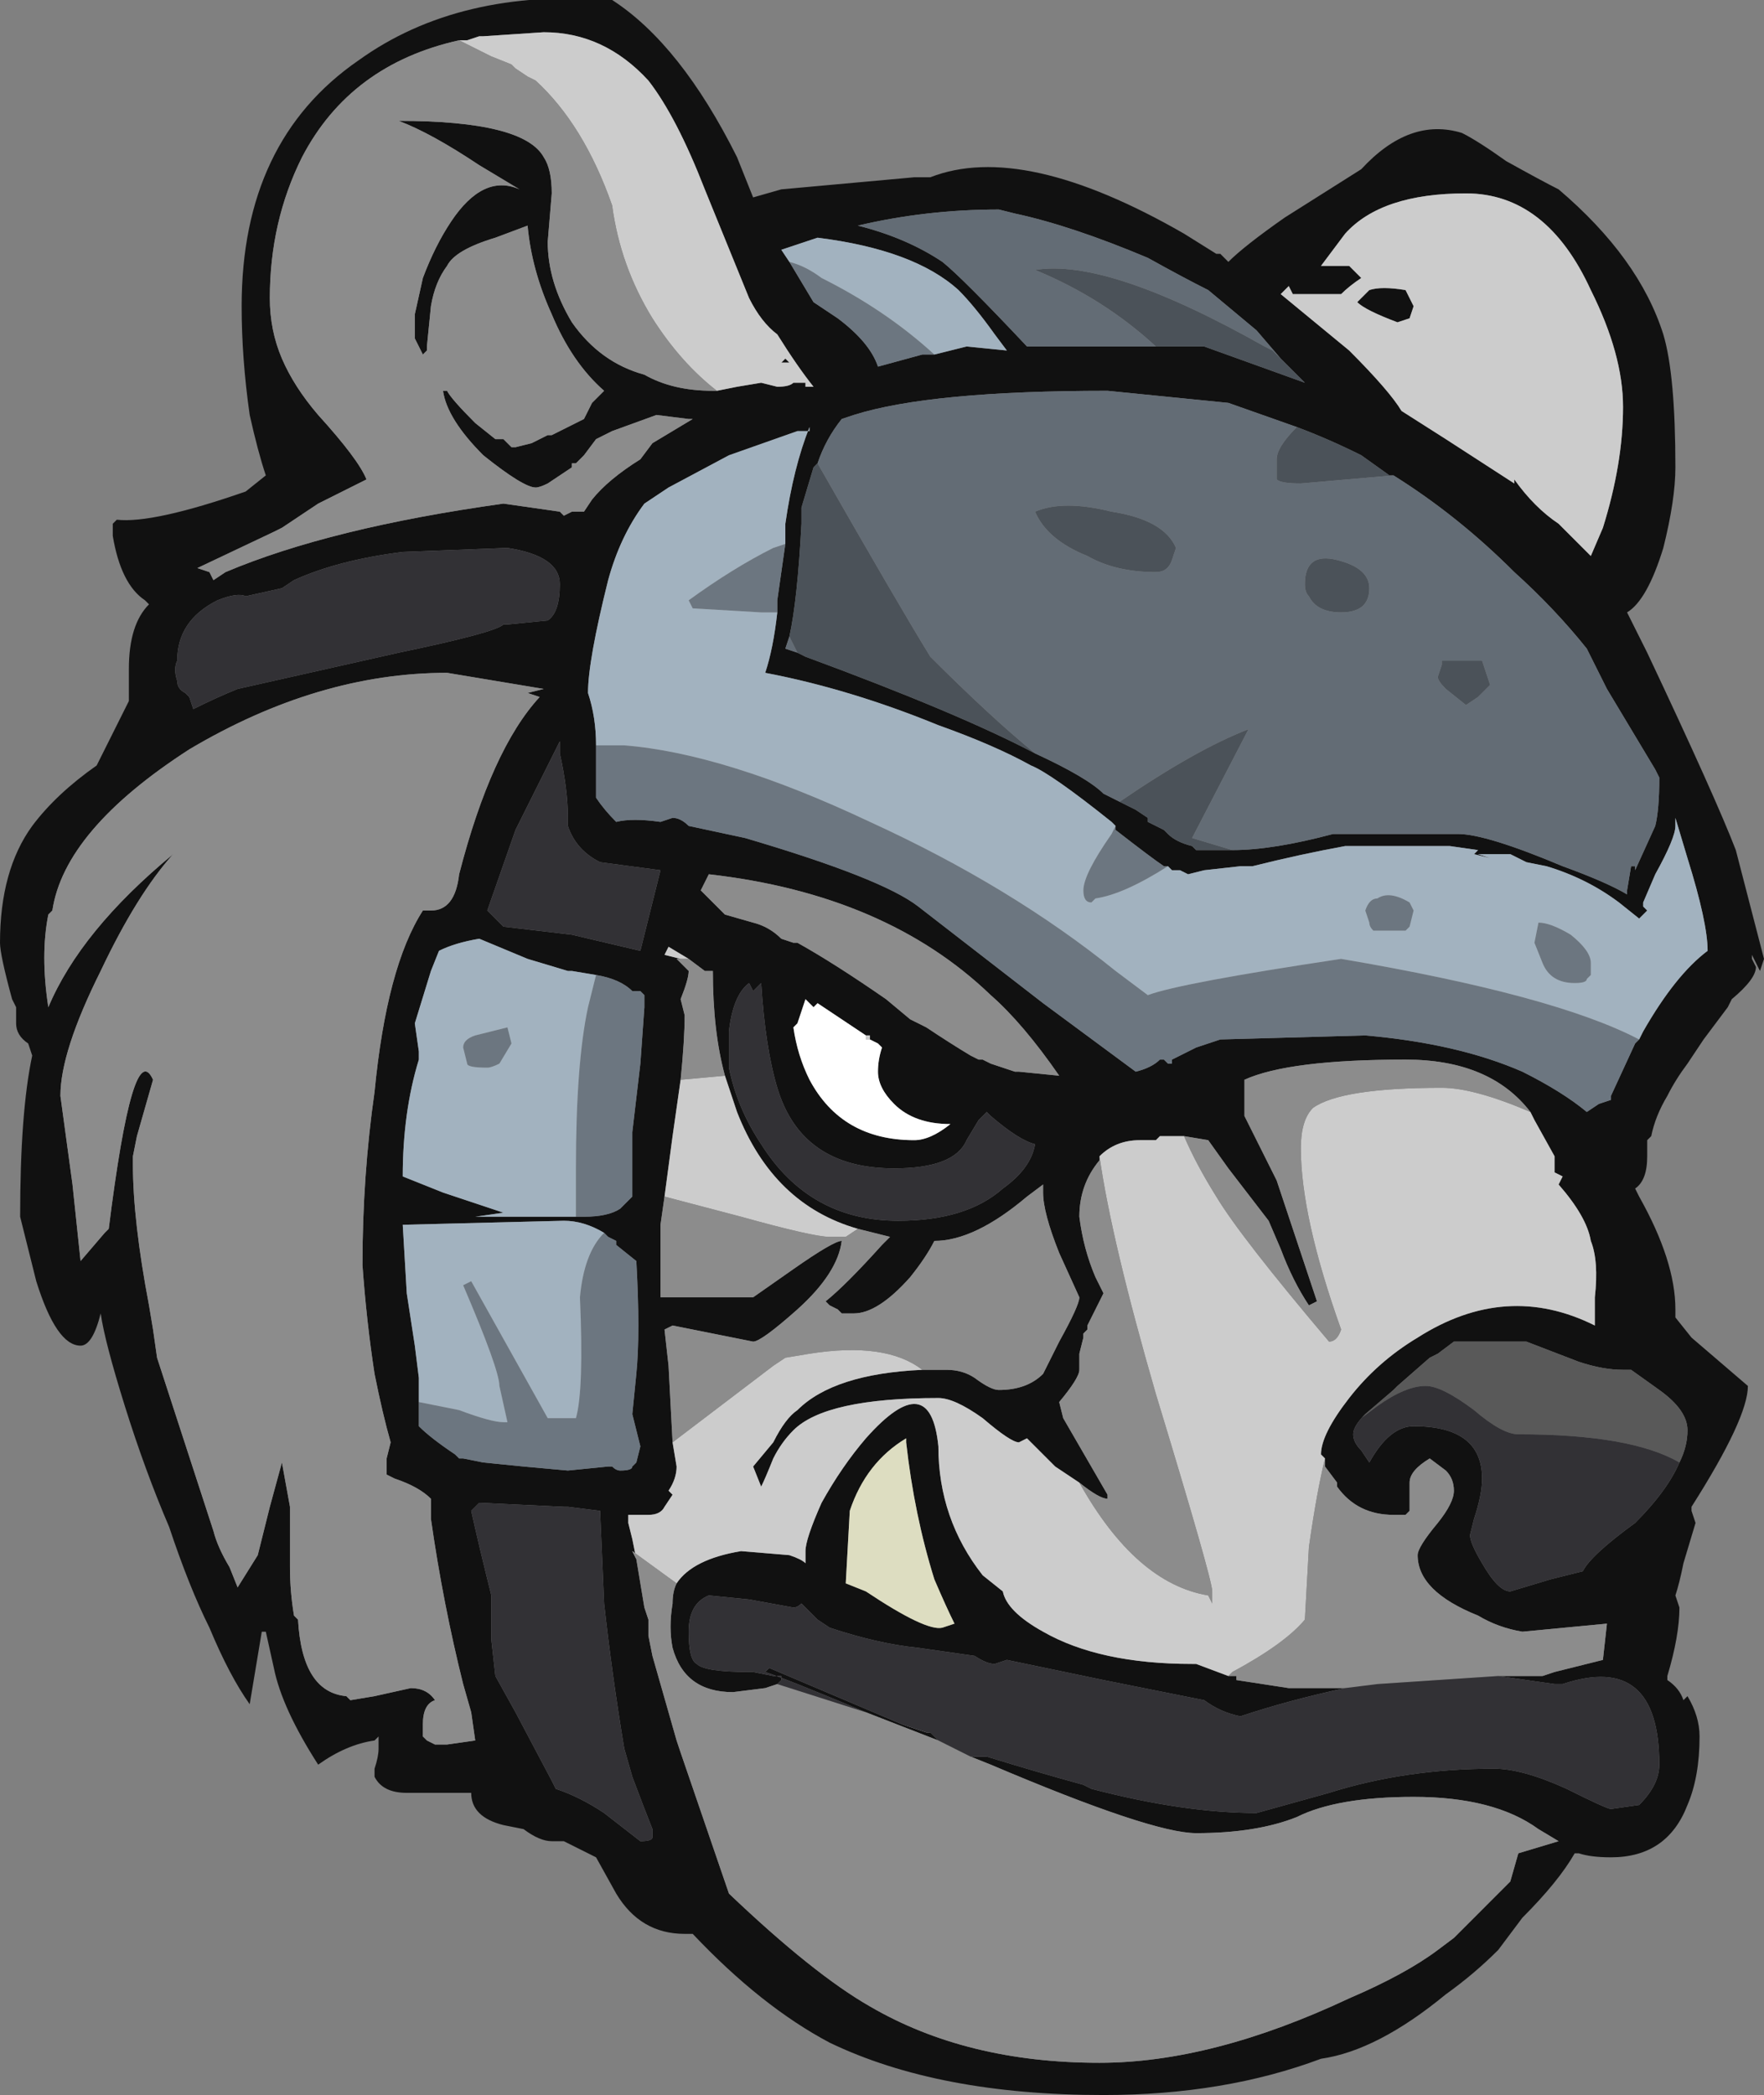 <?xml version="1.0" encoding="UTF-8" standalone="no"?>
<svg xmlns:ffdec="https://www.free-decompiler.com/flash" xmlns:xlink="http://www.w3.org/1999/xlink" ffdec:objectType="shape" height="26.0px" width="21.9px" xmlns="http://www.w3.org/2000/svg">
  <rect width="100%" height="100%" fill="#808080" stroke="none"/>
  <g transform="matrix(1.0, 0.0, 0.0, 1.0, 10.6, 30.6)">
    <path d="M0.95 -28.4 Q2.1 -28.85 4.1 -27.7 L4.5 -27.45 4.55 -27.45 4.65 -27.35 Q4.85 -27.55 5.35 -27.9 L6.3 -28.5 Q6.9 -29.15 7.55 -28.95 7.75 -28.85 8.1 -28.6 8.55 -28.35 8.75 -28.25 9.75 -27.4 10.05 -26.45 10.2 -25.95 10.2 -24.8 10.2 -24.4 10.05 -23.8 9.85 -23.15 9.6 -23.0 L9.85 -22.5 Q10.7 -20.7 10.95 -20.05 L11.3 -18.7 11.25 -18.55 11.15 -18.75 11.15 -18.7 11.2 -18.6 Q11.2 -18.45 10.9 -18.2 L10.85 -18.1 10.55 -17.7 10.35 -17.4 Q10.2 -17.2 10.1 -17.0 9.95 -16.75 9.9 -16.5 L9.85 -16.45 9.85 -16.25 Q9.85 -15.95 9.7 -15.85 L9.75 -15.75 Q10.2 -14.95 10.2 -14.35 L10.2 -14.25 10.4 -14.0 11.1 -13.4 Q11.1 -13.0 10.4 -11.9 L10.4 -11.85 10.45 -11.7 10.3 -11.2 Q10.25 -10.95 10.2 -10.8 L10.25 -10.65 Q10.25 -10.3 10.1 -9.8 L10.1 -9.75 Q10.25 -9.65 10.3 -9.5 L10.35 -9.55 Q10.5 -9.3 10.5 -9.05 10.5 -8.55 10.35 -8.2 10.1 -7.55 9.4 -7.55 9.15 -7.55 9.0 -7.6 L8.95 -7.6 Q8.75 -7.25 8.3 -6.8 L8.0 -6.4 Q7.7 -6.1 7.35 -5.85 6.5 -5.15 5.8 -5.05 4.6 -4.6 3.1 -4.6 1.05 -4.6 -0.3 -5.25 -1.15 -5.7 -2.0 -6.6 L-2.1 -6.6 Q-2.65 -6.6 -2.95 -7.1 L-3.2 -7.55 -3.6 -7.75 -3.75 -7.75 Q-3.9 -7.75 -4.1 -7.9 L-4.35 -7.95 Q-4.75 -8.05 -4.75 -8.35 L-5.55 -8.35 Q-5.85 -8.35 -5.95 -8.55 L-5.95 -8.65 Q-5.9 -8.8 -5.9 -8.9 -5.9 -9.0 -5.9 -9.05 L-5.95 -9.0 Q-6.3 -8.95 -6.65 -8.7 -7.1 -9.4 -7.2 -9.9 L-7.3 -10.35 -7.35 -10.35 -7.5 -9.45 Q-7.75 -9.8 -8.0 -10.4 -8.25 -10.9 -8.5 -11.65 -8.8 -12.35 -9.05 -13.15 -9.3 -13.95 -9.35 -14.3 -9.45 -13.9 -9.6 -13.9 -9.9 -13.9 -10.15 -14.7 -10.25 -15.1 -10.35 -15.5 -10.35 -16.8 -10.2 -17.5 L-10.25 -17.65 Q-10.4 -17.75 -10.4 -17.9 L-10.4 -18.1 -10.45 -18.2 Q-10.6 -18.75 -10.6 -18.9 -10.6 -19.8 -10.2 -20.35 -9.9 -20.75 -9.4 -21.1 L-9.0 -21.9 -9.0 -22.3 Q-9.0 -22.85 -8.75 -23.1 L-8.8 -23.15 Q-8.95 -23.25 -9.05 -23.45 -9.15 -23.65 -9.2 -23.95 L-9.2 -24.1 -9.15 -24.15 Q-8.7 -24.1 -7.55 -24.5 L-7.3 -24.7 Q-7.4 -25.0 -7.5 -25.45 -7.6 -26.15 -7.6 -26.8 -7.6 -28.85 -6.15 -29.85 -4.9 -30.75 -3.0 -30.6 -2.15 -30.05 -1.45 -28.65 L-1.25 -28.15 -0.9 -28.25 0.75 -28.4 0.95 -28.4 M9.15 -27.0 Q8.6 -28.2 7.6 -28.2 6.55 -28.2 6.1 -27.7 L5.8 -27.3 6.15 -27.3 6.3 -27.15 Q6.15 -27.05 6.05 -26.95 L5.45 -26.95 5.4 -27.05 5.3 -26.95 6.15 -26.25 Q6.65 -25.75 6.8 -25.5 L7.35 -25.15 8.2 -24.6 8.2 -24.65 Q8.45 -24.3 8.75 -24.1 L9.15 -23.7 9.3 -24.05 Q9.55 -24.85 9.55 -25.55 9.55 -26.2 9.15 -27.0 M6.9 -26.65 L6.75 -26.6 Q6.35 -26.75 6.25 -26.85 L6.4 -27.0 Q6.55 -27.05 6.85 -27.0 L6.95 -26.8 6.9 -26.65 M6.7 -24.7 L6.65 -24.7 6.3 -24.95 Q5.9 -25.15 5.5 -25.3 L4.65 -25.6 3.15 -25.75 Q0.95 -25.75 0.0 -25.45 L-0.15 -25.4 Q-0.35 -25.15 -0.45 -24.85 L-0.5 -24.8 -0.65 -24.3 -0.65 -24.1 Q-0.7 -23.15 -0.8 -22.7 L-0.85 -22.55 -0.7 -22.5 -0.6 -22.45 Q1.3 -21.75 2.25 -21.25 2.9 -20.95 3.1 -20.75 L3.3 -20.65 Q3.4 -20.6 3.5 -20.55 L3.65 -20.45 3.65 -20.4 3.85 -20.3 3.9 -20.25 Q4.0 -20.15 4.2 -20.1 L4.25 -20.05 4.7 -20.05 Q5.2 -20.05 5.95 -20.25 L7.5 -20.25 Q7.85 -20.25 8.8 -19.85 9.35 -19.65 9.6 -19.5 L9.6 -19.55 9.65 -19.85 9.7 -19.85 9.7 -19.8 9.95 -20.35 Q10.0 -20.55 10.0 -20.95 L9.95 -21.05 9.35 -22.05 9.1 -22.55 Q8.7 -23.05 8.2 -23.5 7.5 -24.2 6.7 -24.7 M3.75 -26.3 L4.35 -26.3 5.6 -25.85 5.3 -26.15 5.0 -26.5 4.4 -27.0 Q4.1 -27.15 3.65 -27.4 2.7 -27.8 2.0 -27.95 L1.8 -28.0 Q0.9 -28.0 0.05 -27.8 0.65 -27.65 1.1 -27.35 1.35 -27.15 2.15 -26.3 L3.75 -26.3 M-0.8 -27.35 L-0.5 -26.85 -0.2 -26.65 Q0.2 -26.35 0.3 -26.05 L0.85 -26.2 1.0 -26.2 1.4 -26.3 1.9 -26.25 1.75 -26.45 Q1.5 -26.8 1.3 -27.0 0.75 -27.5 -0.45 -27.65 L-0.9 -27.5 -0.8 -27.35 M9.75 -17.7 L9.8 -17.8 Q10.2 -18.5 10.6 -18.8 10.6 -19.15 10.35 -19.95 L10.2 -20.45 10.2 -20.35 Q10.2 -20.2 9.95 -19.75 L9.8 -19.4 9.8 -19.35 9.85 -19.3 9.75 -19.2 9.5 -19.4 Q9.1 -19.7 8.6 -19.85 L8.35 -19.9 8.15 -20.0 7.75 -20.0 7.9 -19.95 7.7 -20.0 7.75 -20.05 7.4 -20.1 6.1 -20.1 Q5.55 -20.0 4.95 -19.85 L4.8 -19.85 4.35 -19.8 4.15 -19.75 4.05 -19.8 3.95 -19.8 3.9 -19.85 3.85 -19.85 Q3.7 -19.95 3.25 -20.3 L3.25 -20.35 3.2 -20.4 Q2.45 -21.0 2.2 -21.1 1.75 -21.35 1.05 -21.6 -0.05 -22.05 -1.1 -22.25 -1.0 -22.55 -0.95 -23.0 L-0.95 -23.15 -0.85 -23.85 -0.85 -24.1 Q-0.75 -24.8 -0.55 -25.3 L-0.55 -25.25 -0.7 -25.25 -1.55 -24.95 -2.3 -24.55 -2.6 -24.35 Q-2.9 -23.95 -3.05 -23.4 -3.3 -22.4 -3.3 -22.0 -3.2 -21.7 -3.2 -21.35 L-3.2 -20.9 Q-3.2 -20.75 -3.2 -20.7 -3.1 -20.55 -2.95 -20.4 -2.75 -20.45 -2.4 -20.4 L-2.25 -20.45 Q-2.15 -20.45 -2.05 -20.35 L-1.35 -20.2 Q0.35 -19.7 0.8 -19.35 L2.35 -18.15 3.5 -17.3 Q3.7 -17.35 3.8 -17.45 L3.85 -17.45 3.9 -17.4 3.95 -17.4 3.95 -17.45 4.25 -17.6 4.55 -17.7 6.35 -17.75 Q7.5 -17.65 8.3 -17.3 8.8 -17.05 9.1 -16.8 L9.25 -16.9 9.4 -16.95 9.4 -17.0 9.7 -17.65 9.75 -17.7 M0.9 -17.85 Q1.2 -17.65 1.45 -17.5 L1.55 -17.45 1.6 -17.45 1.7 -17.4 2.0 -17.3 2.05 -17.3 2.55 -17.25 Q2.1 -17.9 1.7 -18.25 0.4 -19.5 -1.8 -19.75 L-1.9 -19.55 Q-1.75 -19.4 -1.6 -19.25 L-1.25 -19.15 Q-1.05 -19.1 -0.9 -18.95 L-0.75 -18.9 -0.7 -18.9 Q-0.25 -18.65 0.4 -18.2 L0.7 -17.95 0.9 -17.85 M0.2 -17.7 L0.2 -17.75 0.15 -17.75 -0.45 -18.15 -0.5 -18.1 -0.6 -18.2 -0.7 -17.9 -0.75 -17.85 Q-0.7 -17.5 -0.55 -17.2 -0.15 -16.45 0.75 -16.45 0.95 -16.45 1.2 -16.65 0.75 -16.65 0.5 -16.9 0.3 -17.1 0.3 -17.3 0.3 -17.45 0.35 -17.6 L0.3 -17.65 0.2 -17.7 M1.65 -16.8 L1.55 -16.7 1.4 -16.45 Q1.25 -16.1 0.5 -16.1 -0.65 -16.1 -0.95 -17.1 -1.1 -17.6 -1.15 -18.4 L-1.25 -18.3 -1.3 -18.4 Q-1.5 -18.25 -1.55 -17.8 L-1.55 -17.35 Q-1.45 -16.85 -1.15 -16.4 -0.55 -15.45 0.55 -15.45 1.4 -15.45 1.85 -15.85 2.2 -16.1 2.25 -16.4 2.05 -16.45 1.7 -16.75 L1.65 -16.8 M0.85 -13.6 L1.15 -13.6 Q1.35 -13.6 1.5 -13.5 1.7 -13.35 1.8 -13.35 2.15 -13.35 2.35 -13.55 L2.55 -13.95 Q2.8 -14.4 2.8 -14.5 L2.55 -15.05 Q2.35 -15.55 2.35 -15.8 L2.35 -15.9 2.15 -15.75 Q1.5 -15.2 1.0 -15.2 0.9 -15.0 0.7 -14.75 0.3 -14.3 0.0 -14.3 L-0.15 -14.3 -0.2 -14.35 -0.3 -14.4 -0.35 -14.45 Q-0.1 -14.65 0.35 -15.15 L0.45 -15.25 0.05 -15.35 Q-1.0 -15.65 -1.45 -16.8 L-1.6 -17.25 Q-1.75 -17.8 -1.75 -18.55 L-1.85 -18.55 -2.05 -18.7 -2.3 -18.85 -2.35 -18.75 -2.15 -18.7 -2.2 -18.7 -2.05 -18.55 Q-2.05 -18.45 -2.15 -18.2 L-2.1 -18.0 Q-2.1 -17.7 -2.15 -17.2 L-2.25 -16.5 -2.35 -15.75 -2.4 -15.4 -2.4 -14.5 -1.25 -14.5 -0.75 -14.85 Q-0.25 -15.2 -0.15 -15.2 -0.2 -14.8 -0.7 -14.35 -1.15 -13.95 -1.25 -13.95 L-2.25 -14.15 -2.35 -14.1 -2.3 -13.65 -2.25 -12.7 -2.2 -12.4 Q-2.2 -12.25 -2.3 -12.1 L-2.25 -12.05 -2.35 -11.9 Q-2.4 -11.8 -2.55 -11.8 L-2.8 -11.8 -2.8 -11.7 -2.75 -11.5 -2.7 -11.25 -2.6 -10.65 -2.55 -10.5 -2.55 -10.3 -2.5 -10.05 -2.2 -9.0 -2.15 -8.85 -1.55 -7.1 Q-0.5 -6.1 0.2 -5.7 1.4 -5.0 3.05 -5.0 4.45 -5.0 6.15 -5.8 6.85 -6.1 7.25 -6.4 L7.45 -6.55 8.15 -7.25 8.25 -7.6 8.75 -7.75 8.5 -7.9 Q7.95 -8.3 6.95 -8.3 6.0 -8.3 5.5 -8.05 5.0 -7.85 4.25 -7.85 3.7 -7.85 1.7 -8.7 L1.45 -8.8 1.65 -8.8 Q2.3 -8.6 2.85 -8.45 L2.95 -8.4 Q4.1 -8.1 5.0 -8.1 L5.9 -8.35 Q6.85 -8.65 7.95 -8.65 8.3 -8.65 8.85 -8.4 9.35 -8.15 9.4 -8.15 L9.75 -8.2 Q10.0 -8.45 10.0 -8.7 10.0 -10.1 8.8 -9.7 L8.7 -9.7 8.0 -9.8 8.55 -9.8 8.7 -9.85 9.3 -10.0 9.35 -10.45 8.3 -10.35 Q8.0 -10.4 7.75 -10.55 7.0 -10.85 7.0 -11.3 7.0 -11.4 7.25 -11.7 7.45 -11.95 7.45 -12.1 7.45 -12.25 7.35 -12.35 L7.15 -12.5 Q6.9 -12.35 6.9 -12.2 6.9 -11.95 6.9 -11.85 L6.85 -11.8 6.7 -11.8 Q6.25 -11.8 6.0 -12.15 L6.0 -12.2 5.85 -12.4 5.85 -12.5 5.8 -12.55 Q5.8 -12.8 6.15 -13.25 6.5 -13.7 7.0 -14.0 8.1 -14.7 9.2 -14.15 9.2 -14.3 9.2 -14.5 9.25 -14.95 9.15 -15.2 9.1 -15.5 8.75 -15.9 L8.8 -16.0 8.7 -16.05 8.7 -16.25 8.45 -16.7 8.4 -16.8 Q7.9 -17.45 6.85 -17.45 5.4 -17.45 4.85 -17.2 L4.85 -16.75 5.25 -15.95 5.5 -15.2 5.75 -14.45 5.65 -14.4 Q5.45 -14.7 5.3 -15.1 L5.15 -15.45 4.65 -16.1 4.4 -16.45 4.1 -16.5 3.8 -16.5 3.75 -16.45 3.55 -16.45 Q3.25 -16.45 3.05 -16.25 L3.05 -16.2 Q2.8 -15.9 2.8 -15.5 2.85 -15.1 3.0 -14.75 L3.1 -14.55 2.9 -14.15 2.9 -14.1 2.85 -14.05 2.85 -14.0 2.8 -13.8 2.8 -13.6 Q2.8 -13.5 2.55 -13.2 L2.6 -13.0 3.15 -12.05 3.15 -12.0 Q3.05 -12.0 2.8 -12.2 L2.5 -12.4 2.15 -12.75 2.05 -12.7 Q1.95 -12.7 1.6 -13.0 1.25 -13.25 1.05 -13.25 -0.35 -13.25 -0.75 -12.85 -0.9 -12.7 -1.0 -12.5 -1.1 -12.25 -1.15 -12.15 L-1.25 -12.4 -1.0 -12.7 Q-0.85 -13.0 -0.7 -13.1 -0.25 -13.55 0.85 -13.6 M11.05 -19.0 L11.05 -19.0 M10.25 -12.45 Q10.35 -12.65 10.35 -12.85 10.35 -13.1 10.0 -13.35 L9.65 -13.6 9.55 -13.6 Q9.3 -13.6 9.0 -13.7 L8.35 -13.95 7.45 -13.95 7.25 -13.8 7.15 -13.75 6.75 -13.4 6.7 -13.35 6.35 -13.05 Q6.2 -12.9 6.2 -12.8 6.2 -12.7 6.3 -12.6 L6.4 -12.45 Q6.65 -12.9 6.95 -12.9 7.8 -12.9 7.8 -12.25 7.8 -12.05 7.7 -11.75 L7.65 -11.55 Q7.65 -11.45 7.8 -11.2 8.0 -10.85 8.15 -10.85 L8.65 -11.0 9.05 -11.1 Q9.15 -11.3 9.7 -11.7 10.1 -12.1 10.25 -12.45 M6.1 -9.65 Q5.4 -9.5 4.8 -9.3 4.55 -9.35 4.35 -9.5 L3.1 -9.75 1.9 -10.0 1.75 -9.95 Q1.65 -9.95 1.5 -10.05 L0.8 -10.15 Q0.3 -10.2 -0.3 -10.4 L-0.45 -10.5 -0.65 -10.7 Q-0.7 -10.65 -0.75 -10.65 L-1.3 -10.75 -1.8 -10.8 Q-2.05 -10.7 -2.05 -10.35 -2.05 -10.0 -1.95 -9.95 -1.85 -9.85 -1.3 -9.85 L-1.25 -9.85 -1.0 -9.8 -0.9 -9.8 -0.9 -9.75 -0.95 -9.7 -1.1 -9.65 -1.5 -9.6 Q-2.1 -9.6 -2.25 -10.15 -2.3 -10.4 -2.25 -10.7 -2.25 -10.85 -2.2 -10.95 -2.0 -11.25 -1.4 -11.35 L-0.8 -11.3 Q-0.65 -11.25 -0.6 -11.2 L-0.6 -11.35 Q-0.6 -11.5 -0.4 -11.95 -0.15 -12.4 0.15 -12.75 0.95 -13.65 1.05 -12.65 1.05 -11.75 1.6 -11.05 L1.85 -10.85 Q1.9 -10.6 2.35 -10.35 3.05 -9.95 4.2 -9.95 L4.25 -9.95 4.65 -9.8 4.75 -9.8 4.75 -9.75 5.4 -9.65 6.1 -9.65 M0.15 -9.35 Q-0.8 -9.75 -1.1 -9.85 L-1.05 -9.9 0.6 -9.2 0.95 -9.1 1.05 -9.0 0.15 -9.35 M0.65 -12.75 Q0.15 -12.45 -0.05 -11.85 L-0.1 -10.95 0.15 -10.85 Q0.9 -10.35 1.1 -10.4 L1.25 -10.45 Q1.15 -10.65 1.0 -11.0 0.75 -11.8 0.65 -12.7 L0.65 -12.75 M-1.7 -25.75 L-1.45 -25.8 -1.15 -25.85 -0.95 -25.8 Q-0.8 -25.8 -0.75 -25.85 L-0.6 -25.85 -0.6 -25.8 -0.5 -25.8 Q-0.7 -26.05 -0.95 -26.45 -1.15 -26.6 -1.3 -26.9 L-1.85 -28.25 Q-2.2 -29.15 -2.55 -29.6 -3.1 -30.2 -3.85 -30.2 L-4.6 -30.15 -4.65 -30.15 -4.8 -30.1 -4.9 -30.1 Q-6.25 -29.8 -6.85 -28.65 -7.25 -27.85 -7.25 -26.9 -7.25 -26.5 -7.1 -26.15 -6.95 -25.8 -6.65 -25.45 -6.15 -24.9 -6.05 -24.65 L-6.65 -24.35 -7.1 -24.05 -7.2 -24.0 -8.15 -23.55 -8.0 -23.5 -7.95 -23.4 -7.8 -23.5 Q-6.5 -24.05 -4.35 -24.35 L-3.65 -24.25 -3.6 -24.2 -3.5 -24.25 -3.35 -24.25 -3.25 -24.4 Q-3.05 -24.65 -2.65 -24.9 L-2.5 -25.1 -2.0 -25.4 -2.05 -25.4 -2.45 -25.45 -3.0 -25.25 -3.2 -25.15 -3.35 -24.95 -3.45 -24.85 -3.5 -24.85 -3.5 -24.8 -3.8 -24.6 Q-3.9 -24.55 -3.95 -24.55 -4.1 -24.55 -4.6 -24.95 -5.05 -25.4 -5.1 -25.75 L-5.05 -25.75 Q-5.0 -25.65 -4.7 -25.35 L-4.45 -25.15 -4.35 -25.15 -4.25 -25.05 -4.2 -25.05 -4.0 -25.1 -3.8 -25.2 -3.75 -25.2 -3.35 -25.4 -3.25 -25.6 -3.1 -25.75 Q-3.5 -26.1 -3.75 -26.7 -4.0 -27.25 -4.05 -27.8 L-4.45 -27.65 Q-4.95 -27.5 -5.05 -27.3 -5.2 -27.1 -5.25 -26.8 L-5.3 -26.3 -5.3 -26.25 -5.35 -26.2 -5.45 -26.4 -5.45 -26.7 -5.35 -27.15 Q-5.2 -27.55 -5.0 -27.85 -4.6 -28.45 -4.15 -28.25 L-4.65 -28.55 Q-5.25 -28.95 -5.65 -29.1 -4.1 -29.1 -3.85 -28.65 -3.75 -28.5 -3.75 -28.2 L-3.8 -27.6 Q-3.8 -27.1 -3.5 -26.6 -3.15 -26.1 -2.6 -25.95 -2.25 -25.75 -1.75 -25.75 L-1.7 -25.75 M-0.8 -26.1 L-0.9 -26.1 -0.85 -26.15 -0.8 -26.1 M-4.1 -26.3 L-4.1 -26.3 M-3.65 -23.35 Q-3.65 -23.7 -4.3 -23.8 L-5.6 -23.75 Q-6.4 -23.65 -6.95 -23.4 L-7.1 -23.3 -7.55 -23.2 Q-7.65 -23.25 -7.9 -23.15 -8.4 -22.9 -8.4 -22.4 -8.45 -22.3 -8.4 -22.15 -8.4 -22.05 -8.3 -22.0 L-8.25 -21.95 -8.2 -21.8 Q-7.9 -21.95 -7.65 -22.05 L-5.65 -22.5 Q-4.45 -22.75 -4.35 -22.85 L-4.3 -22.85 -3.8 -22.9 Q-3.65 -23.0 -3.65 -23.35 M-5.05 -22.25 Q-6.65 -22.25 -8.25 -21.3 -9.8 -20.3 -9.95 -19.3 L-10.0 -19.25 Q-10.1 -18.75 -10.0 -18.1 -9.6 -19.05 -8.45 -20.0 -8.9 -19.5 -9.35 -18.55 -9.85 -17.55 -9.85 -17.0 L-9.7 -15.9 -9.6 -14.95 -9.3 -15.3 -9.25 -15.35 Q-8.95 -17.75 -8.7 -17.2 L-8.9 -16.5 -8.95 -16.25 -8.95 -16.15 Q-8.95 -15.45 -8.75 -14.4 L-8.7 -14.1 -8.65 -13.75 -7.95 -11.6 Q-7.9 -11.4 -7.75 -11.15 L-7.65 -10.9 -7.4 -11.3 -7.25 -11.9 -7.1 -12.45 -7.0 -11.9 -7.0 -11.15 Q-7.0 -10.85 -6.95 -10.55 L-6.9 -10.5 Q-6.85 -9.6 -6.3 -9.55 L-6.25 -9.5 -5.95 -9.55 -5.5 -9.65 Q-5.3 -9.65 -5.2 -9.5 -5.35 -9.45 -5.35 -9.2 L-5.35 -9.05 -5.3 -9.0 -5.2 -8.95 -5.05 -8.95 -4.7 -9.0 -4.75 -9.35 -4.85 -9.7 Q-5.1 -10.7 -5.25 -11.75 L-5.25 -12.0 Q-5.4 -12.15 -5.7 -12.25 L-5.8 -12.3 -5.8 -12.5 -5.75 -12.7 Q-5.85 -13.05 -5.95 -13.55 -6.05 -14.2 -6.1 -14.9 -6.1 -16.0 -5.95 -17.05 -5.8 -18.6 -5.35 -19.3 L-5.25 -19.3 Q-4.95 -19.3 -4.9 -19.75 -4.5 -21.3 -3.9 -21.95 L-4.05 -22.0 -3.85 -22.05 -5.05 -22.25 M-3.65 -21.25 L-3.65 -21.4 -4.2 -20.3 -4.55 -19.3 -4.35 -19.1 -3.5 -19.0 -2.65 -18.8 -2.4 -19.8 -3.15 -19.9 Q-3.45 -20.05 -3.55 -20.35 L-3.55 -20.45 Q-3.55 -20.8 -3.65 -21.25 M-3.45 -15.5 L-3.35 -15.5 Q-3.05 -15.5 -2.9 -15.6 L-2.75 -15.75 -2.75 -16.55 -2.65 -17.4 -2.6 -18.1 -2.6 -18.25 -2.65 -18.3 -2.75 -18.3 Q-2.9 -18.45 -3.2 -18.5 L-3.5 -18.55 -3.55 -18.55 -4.05 -18.7 -4.65 -18.95 Q-4.95 -18.9 -5.15 -18.8 L-5.25 -18.55 -5.45 -17.9 -5.4 -17.55 -5.4 -17.45 Q-5.6 -16.8 -5.6 -16.0 L-5.1 -15.8 -4.35 -15.55 -4.7 -15.5 -3.45 -15.5 M-3.1 -15.3 Q-3.35 -15.45 -3.6 -15.45 L-5.6 -15.4 -5.55 -14.55 -5.45 -13.9 -5.4 -13.5 -5.4 -13.2 -5.4 -12.9 Q-5.25 -12.75 -4.95 -12.55 L-4.9 -12.5 -4.85 -12.5 -4.6 -12.45 -4.1 -12.4 -3.55 -12.35 -3.05 -12.4 -3.0 -12.4 Q-2.95 -12.35 -2.9 -12.35 -2.75 -12.35 -2.75 -12.4 L-2.7 -12.45 -2.65 -12.65 -2.75 -13.05 -2.7 -13.55 Q-2.65 -14.05 -2.7 -14.95 L-2.95 -15.15 -2.95 -15.2 -3.05 -15.25 -3.1 -15.3 M-4.75 -11.85 Q-4.65 -11.4 -4.5 -10.8 L-4.5 -10.25 -4.45 -9.8 -4.2 -9.35 -3.75 -8.5 -3.7 -8.4 Q-3.4 -8.3 -3.1 -8.1 L-2.65 -7.75 Q-2.5 -7.75 -2.5 -7.8 L-2.5 -7.9 Q-2.6 -8.15 -2.75 -8.55 L-2.85 -8.9 Q-3.0 -9.8 -3.1 -10.7 L-3.15 -11.85 -3.55 -11.9 -3.6 -11.9 -4.65 -11.95 -4.75 -11.85" fill="#111111" fill-rule="evenodd" stroke="none"/>
    <path d="M6.9 -26.65 L6.95 -26.8 6.85 -27.0 Q6.55 -27.05 6.4 -27.0 L6.25 -26.85 Q6.35 -26.75 6.75 -26.6 L6.9 -26.65 M9.15 -27.0 Q9.55 -26.2 9.55 -25.55 9.55 -24.85 9.3 -24.05 L9.15 -23.7 8.75 -24.1 Q8.45 -24.3 8.2 -24.65 L8.2 -24.6 7.35 -25.15 6.8 -25.5 Q6.65 -25.75 6.15 -26.25 L5.3 -26.95 5.4 -27.05 5.45 -26.95 6.05 -26.95 Q6.15 -27.05 6.3 -27.15 L6.15 -27.3 5.8 -27.3 6.1 -27.7 Q6.55 -28.2 7.6 -28.2 8.6 -28.2 9.15 -27.0 M0.15 -17.75 L0.2 -17.75 0.2 -17.7 0.15 -17.7 0.15 -17.75 M0.05 -15.35 L-0.1 -15.25 -0.3 -15.25 Q-0.5 -15.25 -1.4 -15.5 L-2.35 -15.75 -2.25 -16.5 -2.15 -17.2 -1.6 -17.25 -1.45 -16.8 Q-1.0 -15.65 0.05 -15.35 M-2.25 -12.7 L-1.0 -13.65 -0.85 -13.75 -0.55 -13.8 Q0.4 -13.95 0.85 -13.6 -0.25 -13.55 -0.7 -13.1 -0.85 -13.0 -1.0 -12.7 L-1.25 -12.4 -1.15 -12.15 Q-1.1 -12.25 -1.0 -12.5 -0.9 -12.7 -0.75 -12.85 -0.35 -13.25 1.05 -13.25 1.25 -13.25 1.6 -13.0 1.95 -12.7 2.05 -12.7 L2.15 -12.75 2.5 -12.4 2.8 -12.2 Q3.5 -10.95 4.4 -10.8 L4.45 -10.7 4.45 -10.85 Q4.45 -11.0 3.75 -13.3 3.2 -15.2 3.05 -16.25 3.25 -16.45 3.55 -16.45 L3.75 -16.45 3.8 -16.5 4.1 -16.5 Q4.25 -16.15 4.5 -15.75 4.8 -15.25 5.9 -13.95 6.0 -13.95 6.05 -14.1 5.55 -15.5 5.55 -16.35 5.55 -16.7 5.7 -16.85 6.05 -17.1 7.3 -17.1 7.7 -17.1 8.4 -16.8 L8.45 -16.7 8.7 -16.25 8.7 -16.05 8.8 -16.0 8.75 -15.9 Q9.1 -15.5 9.15 -15.2 9.25 -14.95 9.2 -14.5 9.2 -14.3 9.2 -14.15 8.1 -14.7 7.0 -14.0 6.5 -13.7 6.15 -13.25 5.8 -12.8 5.8 -12.55 L5.85 -12.5 Q5.75 -12.1 5.65 -11.4 L5.6 -10.5 Q5.35 -10.2 4.7 -9.85 L4.65 -9.8 4.25 -9.95 4.2 -9.95 Q3.05 -9.95 2.35 -10.35 1.9 -10.6 1.85 -10.85 L1.6 -11.05 Q1.05 -11.75 1.05 -12.65 0.95 -13.65 0.15 -12.75 -0.15 -12.4 -0.4 -11.95 -0.6 -11.5 -0.6 -11.35 L-0.6 -11.2 Q-0.65 -11.25 -0.8 -11.3 L-1.4 -11.35 Q-2.0 -11.25 -2.2 -10.95 L-2.75 -11.35 -2.7 -11.25 -2.75 -11.5 -2.8 -11.7 -2.8 -11.8 -2.55 -11.8 Q-2.4 -11.8 -2.35 -11.9 L-2.25 -12.05 -2.3 -12.1 Q-2.2 -12.25 -2.2 -12.4 L-2.25 -12.7 M0.6 -9.2 L0.9 -9.1 0.95 -9.1 0.6 -9.2 M-4.9 -30.1 L-4.8 -30.1 -4.65 -30.15 -4.6 -30.15 -3.85 -30.2 Q-3.1 -30.2 -2.55 -29.6 -2.2 -29.15 -1.85 -28.25 L-1.3 -26.9 Q-1.15 -26.6 -0.95 -26.45 -0.7 -26.05 -0.5 -25.8 L-0.6 -25.8 -0.6 -25.85 -0.75 -25.85 Q-0.8 -25.8 -0.95 -25.8 L-1.15 -25.85 -1.45 -25.8 -1.7 -25.75 Q-2.15 -26.1 -2.5 -26.65 -2.9 -27.3 -3.0 -28.05 -3.35 -29.05 -3.95 -29.6 L-4.05 -29.65 -4.2 -29.75 -4.25 -29.8 -4.5 -29.9 -4.9 -30.1 M-0.8 -26.1 L-0.85 -26.15 -0.9 -26.1 -0.8 -26.1 M-2.15 -18.7 L-2.35 -18.75 -2.3 -18.85 -2.05 -18.7 -2.15 -18.7" fill="#cccccc" fill-rule="evenodd" stroke="none"/>
    <path d="M0.15 -17.75 L0.15 -17.7 0.2 -17.7 0.3 -17.65 0.35 -17.6 Q0.3 -17.45 0.3 -17.3 0.3 -17.1 0.5 -16.9 0.75 -16.65 1.2 -16.65 0.95 -16.45 0.75 -16.45 -0.15 -16.45 -0.55 -17.2 -0.7 -17.5 -0.75 -17.85 L-0.7 -17.9 -0.6 -18.2 -0.5 -18.1 -0.45 -18.15 0.15 -17.75" fill="#ffffff" fill-rule="evenodd" stroke="none"/>
    <path d="M6.35 -13.05 L6.7 -13.35 6.75 -13.4 7.15 -13.75 7.25 -13.8 7.45 -13.95 8.35 -13.95 9.0 -13.7 Q9.3 -13.6 9.55 -13.6 L9.65 -13.6 10.0 -13.35 Q10.35 -13.1 10.35 -12.85 10.35 -12.65 10.25 -12.45 9.65 -12.8 8.25 -12.8 8.05 -12.8 7.7 -13.1 7.3 -13.4 7.1 -13.4 6.85 -13.4 6.5 -13.15 L6.3 -13.0 6.35 -13.05" fill="#595959" fill-rule="evenodd" stroke="none"/>
    <path d="M0.9 -17.85 L0.7 -17.95 0.4 -18.2 Q-0.25 -18.65 -0.7 -18.9 L-0.75 -18.9 -0.9 -18.95 Q-1.05 -19.1 -1.25 -19.15 L-1.6 -19.25 Q-1.75 -19.4 -1.9 -19.55 L-1.8 -19.75 Q0.4 -19.5 1.7 -18.25 2.1 -17.9 2.55 -17.25 L2.05 -17.3 2.0 -17.3 1.7 -17.4 1.6 -17.45 1.55 -17.45 1.45 -17.5 Q1.2 -17.65 0.9 -17.85 M0.05 -15.35 L0.45 -15.25 0.35 -15.15 Q-0.1 -14.65 -0.35 -14.45 L-0.3 -14.4 -0.2 -14.35 -0.15 -14.3 0.0 -14.3 Q0.3 -14.3 0.7 -14.75 0.9 -15.0 1.0 -15.2 1.5 -15.2 2.15 -15.75 L2.35 -15.9 2.35 -15.8 Q2.35 -15.55 2.55 -15.05 L2.8 -14.5 Q2.8 -14.4 2.55 -13.95 L2.35 -13.55 Q2.15 -13.35 1.8 -13.35 1.7 -13.35 1.5 -13.5 1.35 -13.6 1.15 -13.6 L0.85 -13.6 Q0.4 -13.95 -0.55 -13.8 L-0.85 -13.75 -1.0 -13.65 -2.25 -12.7 -2.3 -13.65 -2.35 -14.1 -2.25 -14.15 -1.25 -13.95 Q-1.15 -13.95 -0.7 -14.35 -0.2 -14.8 -0.15 -15.2 -0.25 -15.2 -0.75 -14.85 L-1.25 -14.5 -2.4 -14.5 -2.4 -15.4 -2.35 -15.75 -1.4 -15.5 Q-0.5 -15.25 -0.3 -15.25 L-0.1 -15.25 0.05 -15.35 M2.8 -12.2 Q3.05 -12.0 3.15 -12.0 L3.15 -12.05 2.6 -13.0 2.55 -13.2 Q2.8 -13.5 2.8 -13.6 L2.8 -13.8 2.85 -14.0 2.85 -14.05 2.9 -14.1 2.9 -14.15 3.1 -14.55 3.0 -14.75 Q2.85 -15.1 2.8 -15.5 2.8 -15.9 3.05 -16.2 L3.05 -16.25 Q3.2 -15.2 3.75 -13.3 4.45 -11.0 4.45 -10.85 L4.45 -10.7 4.4 -10.8 Q3.5 -10.95 2.8 -12.2 M4.1 -16.5 L4.4 -16.45 4.65 -16.1 5.15 -15.45 5.3 -15.1 Q5.45 -14.7 5.65 -14.4 L5.75 -14.45 5.5 -15.2 5.25 -15.95 4.85 -16.75 4.85 -17.2 Q5.4 -17.45 6.85 -17.45 7.9 -17.45 8.4 -16.8 7.7 -17.1 7.3 -17.1 6.05 -17.1 5.7 -16.85 5.55 -16.7 5.55 -16.35 5.55 -15.5 6.05 -14.1 6.0 -13.95 5.9 -13.95 4.8 -15.25 4.5 -15.75 4.25 -16.15 4.1 -16.5 M5.85 -12.5 L5.85 -12.4 6.0 -12.2 6.0 -12.15 Q6.25 -11.8 6.7 -11.8 L6.85 -11.8 6.9 -11.85 Q6.9 -11.95 6.9 -12.2 6.9 -12.35 7.15 -12.5 L7.35 -12.35 Q7.45 -12.25 7.45 -12.1 7.45 -11.95 7.25 -11.7 7.0 -11.4 7.0 -11.3 7.0 -10.85 7.75 -10.55 8.0 -10.4 8.3 -10.35 L9.35 -10.45 9.3 -10.0 8.7 -9.85 8.55 -9.8 8.0 -9.8 6.5 -9.7 6.1 -9.65 5.4 -9.65 4.75 -9.75 4.75 -9.8 4.65 -9.8 4.7 -9.85 Q5.35 -10.2 5.6 -10.5 L5.65 -11.4 Q5.75 -12.1 5.85 -12.5 M1.45 -8.8 L1.7 -8.7 Q3.7 -7.85 4.25 -7.85 5.0 -7.85 5.5 -8.05 6.0 -8.3 6.95 -8.3 7.95 -8.3 8.5 -7.9 L8.75 -7.75 8.25 -7.6 8.15 -7.25 7.45 -6.55 7.25 -6.4 Q6.85 -6.1 6.15 -5.8 4.45 -5.0 3.05 -5.0 1.4 -5.0 0.2 -5.7 -0.5 -6.1 -1.55 -7.1 L-2.15 -8.85 -2.2 -9.0 -2.5 -10.05 -2.55 -10.3 -2.55 -10.5 -2.6 -10.65 -2.7 -11.25 -2.75 -11.35 -2.2 -10.95 Q-2.25 -10.85 -2.25 -10.7 -2.3 -10.4 -2.25 -10.15 -2.1 -9.6 -1.5 -9.6 L-1.1 -9.65 -0.95 -9.7 0.15 -9.35 1.05 -9.0 1.45 -8.8 M-4.9 -30.1 L-4.5 -29.9 -4.25 -29.8 -4.2 -29.75 -4.05 -29.65 -3.95 -29.6 Q-3.35 -29.05 -3.0 -28.05 -2.9 -27.3 -2.5 -26.65 -2.15 -26.1 -1.7 -25.75 L-1.75 -25.75 Q-2.25 -25.75 -2.6 -25.95 -3.15 -26.1 -3.5 -26.6 -3.8 -27.1 -3.8 -27.6 L-3.75 -28.2 Q-3.75 -28.5 -3.85 -28.65 -4.1 -29.1 -5.65 -29.1 -5.25 -28.95 -4.65 -28.55 L-4.15 -28.25 Q-4.6 -28.45 -5.0 -27.85 -5.2 -27.55 -5.35 -27.15 L-5.45 -26.7 -5.45 -26.4 -5.35 -26.2 -5.3 -26.25 -5.3 -26.3 -5.25 -26.8 Q-5.2 -27.1 -5.05 -27.3 -4.95 -27.5 -4.45 -27.65 L-4.05 -27.8 Q-4.0 -27.25 -3.75 -26.7 -3.5 -26.1 -3.1 -25.75 L-3.25 -25.6 -3.35 -25.4 -3.75 -25.2 -3.8 -25.2 -4.0 -25.1 -4.2 -25.05 -4.25 -25.05 -4.35 -25.15 -4.45 -25.15 -4.7 -25.35 Q-5.0 -25.65 -5.05 -25.75 L-5.1 -25.75 Q-5.05 -25.4 -4.6 -24.95 -4.1 -24.55 -3.95 -24.55 -3.9 -24.55 -3.8 -24.6 L-3.5 -24.8 -3.5 -24.85 -3.45 -24.85 -3.35 -24.95 -3.2 -25.15 -3.0 -25.25 -2.45 -25.45 -2.05 -25.4 -2.0 -25.4 -2.5 -25.1 -2.65 -24.9 Q-3.05 -24.65 -3.25 -24.4 L-3.35 -24.25 -3.5 -24.25 -3.6 -24.2 -3.65 -24.25 -4.35 -24.35 Q-6.5 -24.05 -7.8 -23.5 L-7.95 -23.4 -8.0 -23.5 -8.15 -23.55 -7.2 -24.0 -7.1 -24.05 -6.65 -24.35 -6.05 -24.65 Q-6.15 -24.9 -6.65 -25.45 -6.95 -25.8 -7.1 -26.15 -7.25 -26.5 -7.25 -26.9 -7.25 -27.85 -6.85 -28.65 -6.25 -29.8 -4.9 -30.1 M-4.1 -26.3 L-4.1 -26.3 M-5.05 -22.25 L-3.85 -22.05 -4.05 -22.0 -3.9 -21.95 Q-4.5 -21.3 -4.9 -19.75 -4.95 -19.3 -5.25 -19.3 L-5.35 -19.3 Q-5.8 -18.6 -5.95 -17.05 -6.1 -16.0 -6.1 -14.9 -6.05 -14.2 -5.95 -13.55 -5.85 -13.05 -5.75 -12.7 L-5.8 -12.5 -5.8 -12.3 -5.7 -12.25 Q-5.4 -12.15 -5.25 -12.0 L-5.25 -11.75 Q-5.1 -10.7 -4.85 -9.7 L-4.75 -9.35 -4.7 -9.0 -5.05 -8.95 -5.2 -8.95 -5.3 -9.0 -5.35 -9.05 -5.35 -9.2 Q-5.35 -9.45 -5.2 -9.5 -5.3 -9.65 -5.5 -9.65 L-5.95 -9.55 -6.25 -9.5 -6.3 -9.55 Q-6.85 -9.6 -6.9 -10.5 L-6.95 -10.55 Q-7.0 -10.85 -7.0 -11.15 L-7.0 -11.9 -7.1 -12.45 -7.25 -11.9 -7.4 -11.3 -7.65 -10.9 -7.75 -11.15 Q-7.9 -11.4 -7.95 -11.6 L-8.65 -13.75 -8.7 -14.1 -8.75 -14.4 Q-8.95 -15.45 -8.95 -16.15 L-8.95 -16.25 -8.9 -16.5 -8.7 -17.2 Q-8.95 -17.75 -9.25 -15.35 L-9.3 -15.3 -9.6 -14.95 -9.7 -15.9 -9.85 -17.0 Q-9.85 -17.55 -9.35 -18.55 -8.9 -19.5 -8.45 -20.0 -9.6 -19.05 -10.0 -18.1 -10.1 -18.75 -10.0 -19.25 L-9.95 -19.3 Q-9.8 -20.3 -8.25 -21.3 -6.65 -22.25 -5.05 -22.25 M-2.15 -17.2 Q-2.1 -17.7 -2.1 -18.0 L-2.15 -18.2 Q-2.05 -18.45 -2.05 -18.55 L-2.2 -18.7 -2.15 -18.7 -2.05 -18.7 -1.85 -18.55 -1.75 -18.55 Q-1.75 -17.8 -1.6 -17.25 L-2.15 -17.2" fill="#8c8c8c" fill-rule="evenodd" stroke="none"/>
    <path d="M5.5 -25.3 Q5.9 -25.15 6.3 -24.95 L6.65 -24.7 6.7 -24.7 5.55 -24.6 Q5.3 -24.6 5.25 -24.65 L5.25 -24.75 Q5.25 -24.8 5.25 -24.9 5.25 -25.05 5.5 -25.3 M4.7 -20.05 L4.25 -20.05 4.2 -20.1 Q4.0 -20.15 3.9 -20.25 L3.85 -20.3 3.65 -20.4 3.65 -20.45 3.5 -20.55 Q3.4 -20.6 3.3 -20.65 4.25 -21.3 4.9 -21.55 L4.2 -20.2 4.7 -20.05 M2.25 -21.25 Q1.3 -21.75 -0.6 -22.45 L-0.7 -22.5 -0.8 -22.7 Q-0.7 -23.15 -0.65 -24.1 L-0.65 -24.3 -0.5 -24.8 -0.45 -24.85 Q0.55 -23.1 0.95 -22.45 1.7 -21.7 2.25 -21.25 M6.05 -23.0 Q5.75 -23.0 5.65 -23.2 5.6 -23.25 5.6 -23.35 5.6 -23.75 6.0 -23.65 6.4 -23.55 6.4 -23.3 6.4 -23.0 6.05 -23.0 M7.9 -22.1 L7.75 -21.95 7.6 -21.85 7.35 -22.05 Q7.25 -22.15 7.25 -22.2 L7.3 -22.35 7.3 -22.4 7.8 -22.4 7.9 -22.1 M5.3 -26.15 L5.6 -25.85 4.35 -26.3 3.75 -26.3 Q3.1 -26.9 2.25 -27.25 3.15 -27.4 5.1 -26.3 L5.2 -26.25 5.3 -26.15 M2.25 -24.25 Q2.6 -24.4 3.2 -24.25 3.85 -24.15 4.0 -23.8 L3.95 -23.65 Q3.9 -23.5 3.75 -23.5 3.25 -23.5 2.9 -23.7 2.4 -23.9 2.25 -24.25" fill="#4b5259" fill-rule="evenodd" stroke="none"/>
    <path d="M5.5 -25.3 Q5.25 -25.05 5.25 -24.9 5.25 -24.8 5.25 -24.75 L5.25 -24.65 Q5.3 -24.6 5.55 -24.6 L6.7 -24.7 Q7.5 -24.2 8.2 -23.5 8.7 -23.05 9.1 -22.55 L9.35 -22.05 9.95 -21.05 10.0 -20.95 Q10.0 -20.55 9.95 -20.35 L9.7 -19.8 9.7 -19.85 9.65 -19.85 9.6 -19.55 9.6 -19.5 Q9.35 -19.65 8.8 -19.85 7.85 -20.25 7.5 -20.25 L5.95 -20.25 Q5.2 -20.05 4.7 -20.05 L4.2 -20.2 4.9 -21.55 Q4.25 -21.3 3.3 -20.65 L3.1 -20.75 Q2.9 -20.95 2.25 -21.25 1.7 -21.7 0.95 -22.45 0.55 -23.1 -0.45 -24.85 -0.35 -25.15 -0.15 -25.4 L0.0 -25.45 Q0.95 -25.75 3.15 -25.75 L4.65 -25.6 5.5 -25.3 M-0.7 -22.5 L-0.85 -22.55 -0.8 -22.7 -0.7 -22.5 M7.9 -22.1 L7.8 -22.4 7.3 -22.4 7.3 -22.35 7.25 -22.2 Q7.25 -22.15 7.35 -22.05 L7.6 -21.85 7.75 -21.95 7.9 -22.1 M6.05 -23.0 Q6.4 -23.0 6.4 -23.3 6.4 -23.55 6.0 -23.65 5.6 -23.75 5.6 -23.35 5.6 -23.25 5.65 -23.2 5.75 -23.0 6.05 -23.0 M5.3 -26.15 L5.2 -26.25 5.1 -26.3 Q3.15 -27.4 2.25 -27.25 3.1 -26.9 3.75 -26.3 L2.15 -26.3 Q1.35 -27.15 1.1 -27.35 0.65 -27.65 0.05 -27.8 0.9 -28.0 1.8 -28.0 L2.0 -27.95 Q2.7 -27.8 3.65 -27.4 4.1 -27.15 4.4 -27.0 L5.0 -26.5 5.3 -26.15 M2.25 -24.25 Q2.4 -23.9 2.9 -23.7 3.25 -23.5 3.75 -23.5 3.9 -23.5 3.95 -23.65 L4.0 -23.8 Q3.85 -24.15 3.2 -24.25 2.6 -24.4 2.25 -24.25" fill="#636c75" fill-rule="evenodd" stroke="none"/>
    <path d="M1.0 -26.2 L0.85 -26.2 0.3 -26.05 Q0.2 -26.35 -0.2 -26.65 L-0.5 -26.85 -0.8 -27.35 Q-0.6 -27.3 -0.4 -27.15 0.4 -26.75 1.0 -26.2 M9.75 -17.7 L9.7 -17.65 9.4 -17.0 9.4 -16.95 9.25 -16.9 9.1 -16.8 Q8.8 -17.05 8.3 -17.3 7.5 -17.65 6.35 -17.75 L4.55 -17.7 4.25 -17.6 3.95 -17.45 3.95 -17.4 3.9 -17.4 3.85 -17.45 3.8 -17.45 Q3.7 -17.35 3.5 -17.3 L2.35 -18.15 0.8 -19.35 Q0.35 -19.7 -1.35 -20.2 L-2.05 -20.35 Q-2.15 -20.45 -2.25 -20.45 L-2.4 -20.4 Q-2.75 -20.45 -2.95 -20.4 -3.1 -20.55 -3.2 -20.7 -3.2 -20.75 -3.2 -20.9 L-3.2 -21.35 -2.85 -21.35 Q-1.6 -21.25 0.2 -20.4 1.95 -19.6 3.25 -18.55 L3.65 -18.25 Q4.05 -18.4 6.05 -18.7 8.7 -18.25 9.75 -17.7 M-0.85 -23.85 L-0.95 -23.15 -0.95 -23.0 -1.15 -23.0 -2.0 -23.05 -2.05 -23.15 Q-1.5 -23.55 -1.0 -23.8 L-0.85 -23.85 M3.25 -20.35 L3.25 -20.3 Q3.7 -19.95 3.85 -19.85 L3.9 -19.85 Q3.35 -19.5 3.0 -19.45 L2.95 -19.4 Q2.85 -19.4 2.85 -19.55 2.85 -19.75 3.2 -20.25 L3.25 -20.35 M9.15 -18.65 L9.15 -18.5 9.1 -18.45 Q9.1 -18.4 8.95 -18.4 8.65 -18.4 8.55 -18.65 L8.45 -18.9 8.5 -19.15 Q8.65 -19.15 8.9 -19.0 9.15 -18.8 9.15 -18.65 M6.9 -19.1 L6.85 -19.05 6.45 -19.05 Q6.4 -19.1 6.4 -19.15 L6.35 -19.3 Q6.4 -19.45 6.5 -19.45 6.65 -19.55 6.9 -19.4 L6.95 -19.3 6.9 -19.1 M-3.2 -18.5 Q-2.9 -18.45 -2.75 -18.3 L-2.65 -18.3 -2.6 -18.25 -2.6 -18.1 -2.65 -17.4 -2.75 -16.55 -2.75 -15.75 -2.9 -15.6 Q-3.05 -15.5 -3.35 -15.5 L-3.45 -15.5 -3.45 -16.1 Q-3.45 -17.4 -3.3 -18.1 L-3.2 -18.5 M-4.3 -17.85 L-4.25 -17.65 -4.4 -17.4 Q-4.5 -17.35 -4.55 -17.35 -4.8 -17.35 -4.8 -17.4 L-4.85 -17.6 Q-4.85 -17.7 -4.7 -17.75 L-4.3 -17.85 M-5.4 -13.2 L-4.9 -13.1 Q-4.5 -12.95 -4.35 -12.95 L-4.3 -12.95 -4.4 -13.4 Q-4.4 -13.6 -4.85 -14.65 L-4.75 -14.7 -3.8 -13.0 -3.45 -13.0 Q-3.35 -13.35 -3.4 -14.5 -3.35 -15.05 -3.1 -15.3 L-3.05 -15.25 -2.95 -15.2 -2.95 -15.15 -2.7 -14.95 Q-2.65 -14.05 -2.7 -13.55 L-2.75 -13.05 -2.65 -12.65 -2.7 -12.45 -2.75 -12.4 Q-2.75 -12.35 -2.9 -12.35 -2.95 -12.35 -3.0 -12.4 L-3.05 -12.4 -3.55 -12.35 -4.1 -12.4 -4.6 -12.45 -4.85 -12.5 -4.9 -12.5 -4.95 -12.55 Q-5.25 -12.75 -5.4 -12.9 L-5.4 -13.2" fill="#6c7680" fill-rule="evenodd" stroke="none"/>
    <path d="M1.0 -26.2 Q0.4 -26.75 -0.4 -27.15 -0.6 -27.3 -0.8 -27.35 L-0.9 -27.5 -0.45 -27.65 Q0.75 -27.5 1.3 -27.0 1.5 -26.8 1.75 -26.45 L1.9 -26.25 1.4 -26.3 1.0 -26.2 M3.9 -19.85 L3.95 -19.8 4.05 -19.8 4.15 -19.75 4.35 -19.8 4.8 -19.85 4.95 -19.85 Q5.55 -20.0 6.1 -20.1 L7.4 -20.1 7.75 -20.05 7.7 -20.0 7.9 -19.95 7.75 -20.0 8.15 -20.0 8.35 -19.9 8.6 -19.85 Q9.1 -19.7 9.5 -19.4 L9.75 -19.2 9.85 -19.3 9.8 -19.35 9.8 -19.4 9.95 -19.75 Q10.2 -20.2 10.2 -20.35 L10.2 -20.45 10.35 -19.95 Q10.6 -19.15 10.6 -18.8 10.2 -18.5 9.8 -17.8 L9.75 -17.7 Q8.7 -18.25 6.05 -18.7 4.05 -18.4 3.65 -18.25 L3.25 -18.55 Q1.95 -19.6 0.2 -20.4 -1.6 -21.25 -2.85 -21.35 L-3.2 -21.35 Q-3.2 -21.7 -3.3 -22.0 -3.3 -22.4 -3.05 -23.4 -2.9 -23.95 -2.6 -24.35 L-2.3 -24.55 -1.55 -24.95 -0.7 -25.25 -0.55 -25.25 -0.55 -25.3 Q-0.75 -24.8 -0.85 -24.1 L-0.85 -23.85 -1.0 -23.8 Q-1.5 -23.55 -2.05 -23.15 L-2.0 -23.05 -1.15 -23.0 -0.95 -23.0 Q-1.0 -22.55 -1.1 -22.25 -0.05 -22.05 1.05 -21.6 1.75 -21.35 2.2 -21.1 2.45 -21.0 3.2 -20.4 L3.25 -20.35 3.2 -20.25 Q2.85 -19.75 2.85 -19.55 2.85 -19.4 2.95 -19.4 L3.0 -19.45 Q3.35 -19.5 3.9 -19.85 M9.15 -18.65 Q9.15 -18.8 8.9 -19.0 8.65 -19.15 8.5 -19.15 L8.45 -18.9 8.55 -18.65 Q8.65 -18.4 8.95 -18.4 9.1 -18.4 9.1 -18.45 L9.15 -18.5 9.15 -18.65 M6.9 -19.1 L6.95 -19.3 6.9 -19.4 Q6.65 -19.55 6.5 -19.45 6.4 -19.45 6.35 -19.3 L6.4 -19.15 Q6.4 -19.1 6.45 -19.05 L6.85 -19.05 6.9 -19.1 M-3.2 -18.5 L-3.3 -18.1 Q-3.45 -17.4 -3.45 -16.1 L-3.45 -15.5 -4.7 -15.5 -4.35 -15.55 -5.1 -15.8 -5.6 -16.0 Q-5.6 -16.8 -5.4 -17.45 L-5.4 -17.55 -5.45 -17.9 -5.25 -18.55 -5.15 -18.8 Q-4.95 -18.9 -4.65 -18.95 L-4.05 -18.7 -3.55 -18.55 -3.5 -18.55 -3.2 -18.5 M-4.3 -17.85 L-4.7 -17.75 Q-4.85 -17.7 -4.85 -17.6 L-4.8 -17.4 Q-4.8 -17.35 -4.55 -17.35 -4.5 -17.35 -4.4 -17.4 L-4.25 -17.65 -4.3 -17.85 M-5.4 -13.2 L-5.4 -13.5 -5.45 -13.9 -5.55 -14.55 -5.6 -15.4 -3.6 -15.45 Q-3.35 -15.45 -3.1 -15.3 -3.35 -15.05 -3.4 -14.5 -3.35 -13.35 -3.45 -13.0 L-3.8 -13.0 -4.75 -14.7 -4.85 -14.65 Q-4.4 -13.6 -4.4 -13.4 L-4.3 -12.95 -4.35 -12.95 Q-4.5 -12.95 -4.9 -13.1 L-5.4 -13.2" fill="#a2b2bf" fill-rule="evenodd" stroke="none"/>
    <path d="M0.65 -12.75 L0.65 -12.7 Q0.75 -11.8 1.0 -11.0 1.15 -10.65 1.25 -10.45 L1.1 -10.4 Q0.9 -10.35 0.15 -10.85 L-0.1 -10.95 -0.05 -11.85 Q0.15 -12.45 0.65 -12.75" fill="#ddddc1" fill-rule="evenodd" stroke="none"/>
    <path d="M1.65 -16.8 L1.7 -16.75 Q2.05 -16.45 2.25 -16.4 2.2 -16.1 1.85 -15.85 1.4 -15.45 0.55 -15.45 -0.55 -15.45 -1.15 -16.4 -1.45 -16.85 -1.55 -17.35 L-1.55 -17.8 Q-1.5 -18.25 -1.3 -18.4 L-1.25 -18.3 -1.15 -18.4 Q-1.1 -17.6 -0.95 -17.1 -0.65 -16.1 0.5 -16.1 1.25 -16.1 1.4 -16.45 L1.55 -16.7 1.65 -16.8 M8.0 -9.8 L8.7 -9.7 8.8 -9.7 Q10.0 -10.1 10.0 -8.7 10.0 -8.45 9.75 -8.2 L9.4 -8.15 Q9.35 -8.15 8.85 -8.4 8.3 -8.65 7.95 -8.65 6.85 -8.65 5.9 -8.35 L5.0 -8.1 Q4.1 -8.1 2.95 -8.4 L2.85 -8.45 Q2.3 -8.6 1.65 -8.8 L1.45 -8.8 1.05 -9.0 0.95 -9.1 0.9 -9.1 0.6 -9.2 -1.05 -9.9 -1.1 -9.85 Q-0.8 -9.75 0.15 -9.35 L-0.95 -9.7 -0.9 -9.75 -0.9 -9.8 -1.0 -9.8 -1.25 -9.85 -1.3 -9.85 Q-1.85 -9.85 -1.95 -9.95 -2.05 -10.0 -2.05 -10.35 -2.05 -10.7 -1.8 -10.8 L-1.3 -10.75 -0.75 -10.65 Q-0.7 -10.65 -0.65 -10.7 L-0.45 -10.5 -0.3 -10.4 Q0.3 -10.2 0.8 -10.15 L1.5 -10.05 Q1.65 -9.95 1.75 -9.95 L1.9 -10.0 3.1 -9.75 4.35 -9.5 Q4.55 -9.35 4.8 -9.3 5.4 -9.5 6.1 -9.65 L6.5 -9.7 8.0 -9.8 M6.35 -13.05 L6.3 -13.0 6.5 -13.15 Q6.85 -13.4 7.1 -13.4 7.3 -13.4 7.7 -13.1 8.05 -12.8 8.25 -12.8 9.65 -12.8 10.25 -12.45 10.1 -12.1 9.7 -11.7 9.15 -11.3 9.05 -11.1 L8.65 -11.0 8.15 -10.85 Q8.0 -10.85 7.8 -11.2 7.65 -11.45 7.65 -11.55 L7.7 -11.75 Q7.8 -12.05 7.8 -12.25 7.8 -12.9 6.95 -12.9 6.65 -12.9 6.4 -12.45 L6.3 -12.6 Q6.2 -12.7 6.2 -12.8 6.2 -12.9 6.35 -13.05 M-3.65 -23.35 Q-3.65 -23.0 -3.8 -22.9 L-4.3 -22.85 -4.35 -22.85 Q-4.45 -22.75 -5.65 -22.5 L-7.65 -22.05 Q-7.9 -21.95 -8.2 -21.8 L-8.25 -21.95 -8.3 -22.0 Q-8.4 -22.05 -8.4 -22.15 -8.45 -22.3 -8.4 -22.4 -8.4 -22.9 -7.9 -23.15 -7.65 -23.25 -7.55 -23.2 L-7.1 -23.3 -6.95 -23.4 Q-6.4 -23.65 -5.6 -23.75 L-4.3 -23.8 Q-3.65 -23.7 -3.65 -23.35 M-3.65 -21.25 Q-3.55 -20.8 -3.55 -20.45 L-3.55 -20.35 Q-3.45 -20.05 -3.15 -19.9 L-2.4 -19.8 -2.65 -18.8 -3.5 -19.0 -4.35 -19.1 -4.55 -19.3 -4.2 -20.3 -3.65 -21.4 -3.65 -21.25 M-4.75 -11.85 L-4.65 -11.95 -3.6 -11.9 -3.55 -11.9 -3.15 -11.85 -3.1 -10.7 Q-3.0 -9.8 -2.85 -8.9 L-2.75 -8.55 Q-2.6 -8.15 -2.5 -7.9 L-2.5 -7.8 Q-2.5 -7.75 -2.65 -7.75 L-3.1 -8.1 Q-3.4 -8.3 -3.7 -8.4 L-3.75 -8.5 -4.2 -9.35 -4.45 -9.8 -4.5 -10.25 -4.5 -10.8 Q-4.65 -11.4 -4.75 -11.85" fill="#323135" fill-rule="evenodd" stroke="none"/>
  </g>
</svg>
